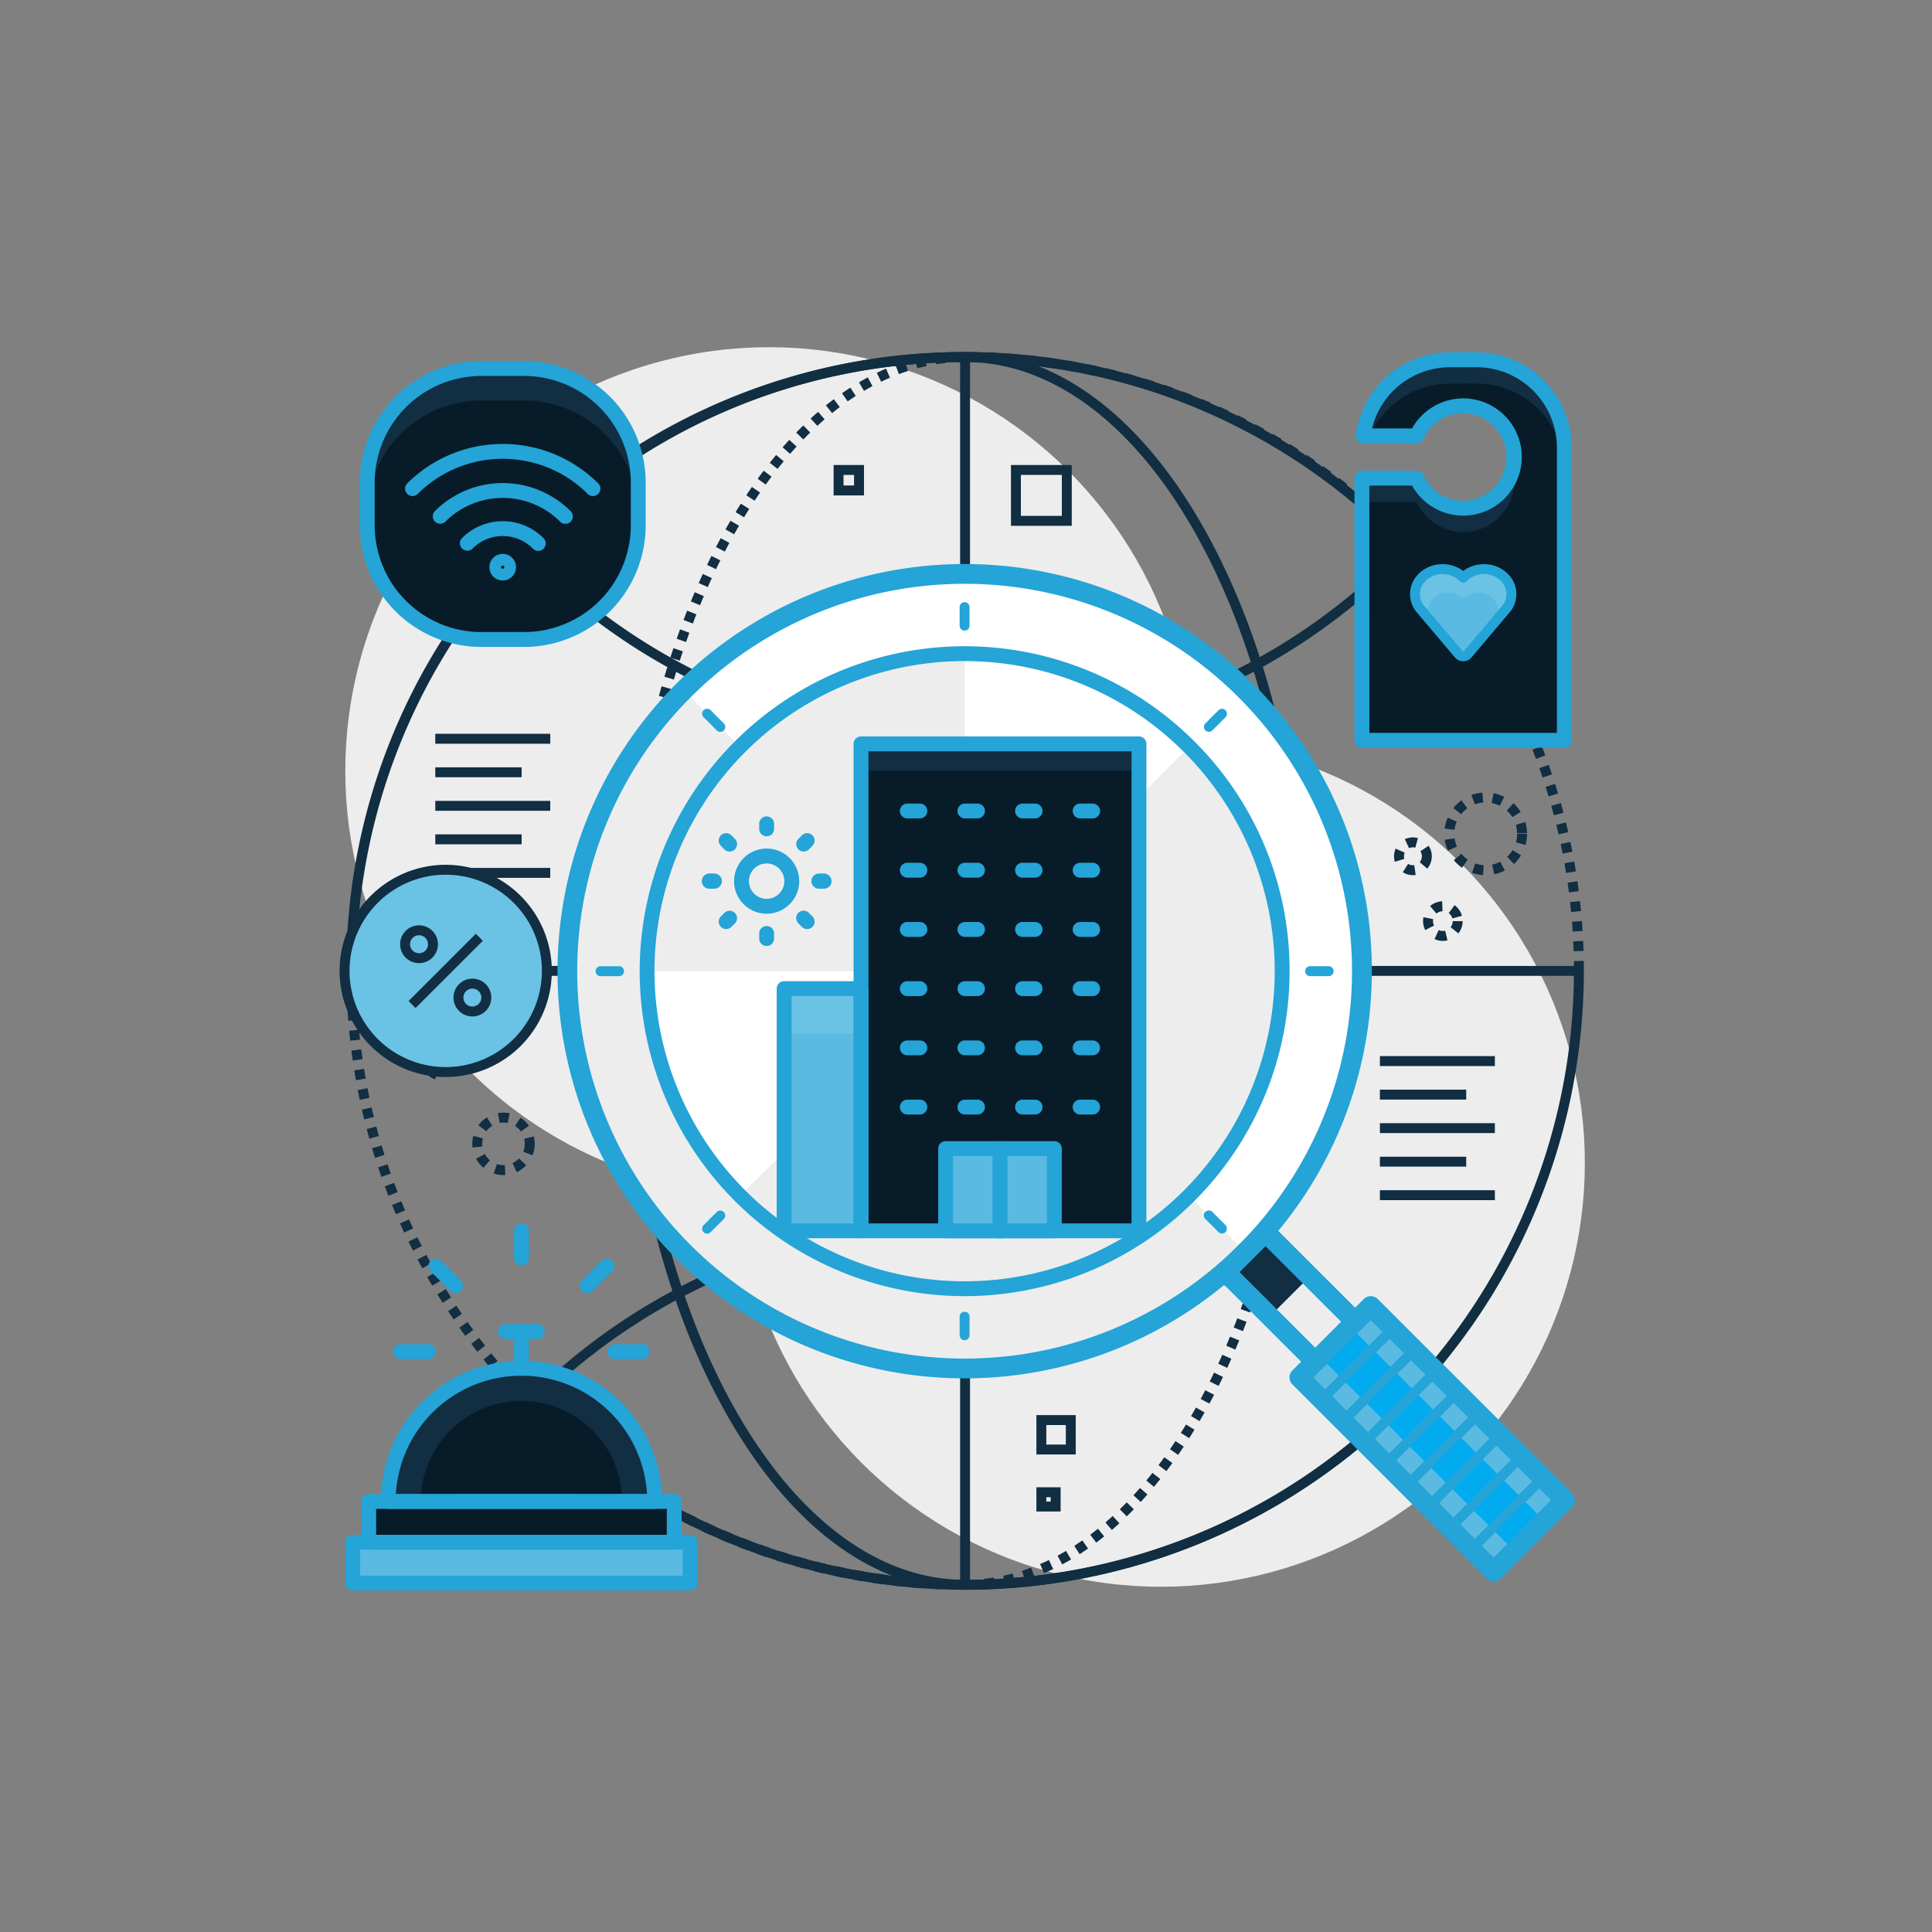 <svg xmlns="http://www.w3.org/2000/svg" viewBox="0 0 512 512" id="HotelSearch"><rect x="0" y="0" width="512" height="512" fill="#808080" stroke="none"/><circle cx="203.822" cy="204.327" r="112.312" fill="#ededed" transform="rotate(-45 203.822 204.327)" class="colore9f6ff svgShape"></circle><circle cx="307.688" cy="308.193" r="112.312" fill="#ededed" transform="rotate(-16.845 307.688 308.193)" class="colore9f6ff svgShape"></circle><path fill="#081b29" d="m391.294 95.346-7.105.006a23.188 23.188 0 0 0-22.956 20.163l14.171-.002a13.573 13.573 0 1 1 .003 11.2l-14.484-.001.007 69.473h53.636v-77.567a23.272 23.272 0 0 0-23.272-23.272Z" class="colorafd8f9 svgShape"></path><path fill="#112e42" d="M417.108 257.297a161.375 161.375 0 0 1-161.354 161.369v2.628a164.003 164.003 0 0 0 163.982-163.997zm-277.32-115.956a162.942 162.942 0 0 0-48.014 115.956h2.628A161.347 161.347 0 0 1 255.754 95.93v-2.628a162.894 162.894 0 0 0-115.966 48.04zm-33.444 177.004-2.431.995q.504 1.23 1.025 2.45l2.416-1.033q-.514-1.2-1.01-2.412zm2.058 4.807-2.4 1.072q.543 1.213 1.104 2.417l2.382-1.113q-.553-1.183-1.086-2.376zm9.747 18.465-2.239 1.375q.695 1.13 1.405 2.25l2.22-1.41q-.702-1.102-1.386-2.215zm-5.171-9.072-2.324 1.227q.62 1.175 1.259 2.338l2.303-1.266q-.63-1.143-1.238-2.299zm-2.365-4.66-2.362 1.152q.582 1.194 1.183 2.378l2.342-1.19q-.59-1.164-1.163-2.34zm4.878 9.238-2.283 1.303q.658 1.152 1.333 2.294l2.262-1.339q-.665-1.123-1.312-2.258zm14.696 21.53-2.045 1.651q.833 1.03 1.682 2.048l2.017-1.683q-.835-1.002-1.654-2.016zm-9.234-12.632-2.195 1.447q.73 1.107 1.478 2.202l2.171-1.482q-.735-1.077-1.454-2.167zm12.575 16.635-1.99 1.716q.867 1.003 1.747 1.993l1.962-1.75q-.868-.972-1.719-1.96zm-6.554-8.113-2.097 1.585q.8 1.057 1.616 2.102l2.07-1.619q-.802-1.027-1.59-2.068zm10.023 12.006-1.934 1.78q.897.974 1.81 1.934l1.904-1.81q-.898-.946-1.78-1.904zm-13.102-16.218-2.147 1.517q.765 1.082 1.547 2.152l2.122-1.55q-.769-1.053-1.522-2.119zm-28.748-77.419-2.616.252q.127 1.32.275 2.634l2.611-.293q-.146-1.293-.27-2.593zm.582 5.18-2.606.335q.168 1.316.358 2.625l2.601-.378q-.187-1.287-.353-2.581zm-.996-10.376-2.623.167q.085 1.324.19 2.641l2.62-.208q-.104-1.297-.187-2.6zm-.25-5.206-2.626.083q.041 1.325.105 2.646l2.625-.125q-.062-1.3-.103-2.604zm1.994 20.74-2.595.42q.212 1.31.444 2.611l2.587-.46q-.228-1.282-.436-2.57zm-2.075-25.953h-2.628q0 1.326.02 2.648l2.628-.04q-.02-1.302-.02-2.608zm4.07 36.184-2.56.587q.295 1.292.611 2.576l2.552-.626q-.31-1.265-.602-2.537zm-1.08-5.099-2.579.504q.254 1.301.529 2.595l2.57-.545q-.27-1.273-.52-2.554zm3.736 15.178-2.517.752q.379 1.271.779 2.532l2.505-.793q-.393-1.241-.767-2.49zm1.577 4.98-2.492.833q.421 1.262.864 2.516l2.478-.876q-.435-1.232-.85-2.473zm1.74 4.933-2.464.915q.463 1.246.946 2.484l2.448-.955q-.475-1.217-.93-2.444zm-4.726-14.93-2.54.669q.335 1.282.695 2.556l2.53-.71q-.352-1.254-.685-2.516zm63.273 94.015q1.09.748 2.192 1.48l1.453-2.19q-1.085-.72-2.156-1.456zm47.625 22.447q1.272.363 2.553.707l.68-2.54q-1.26-.336-2.511-.694zm-71.905-42.837q.927.945 1.869 1.875l1.847-1.87q-.928-.916-1.84-1.846zm82.18 45.413q1.294.28 2.594.54l.514-2.577q-1.278-.256-2.552-.531zm-25.32-7.68q1.23.486 2.472.952l.924-2.46q-1.22-.458-2.432-.937zm4.959 1.864q1.246.445 2.5.871l.846-2.488q-1.236-.42-2.462-.858zm5.016 1.702q1.26.405 2.529.79l.763-2.515q-1.25-.379-2.488-.777zm20.54 5.15q1.302.238 2.61.456l.43-2.593q-1.287-.213-2.567-.447zm26.373.016-.053 2.627q1.32.027 2.648.033l.01-2.628q-1.304-.006-2.605-.032zm-21.147.852q1.308.195 2.624.37l.345-2.605q-1.293-.171-2.58-.364zm15.807 1.585q1.32.069 2.647.116l.093-2.626q-1.305-.047-2.604-.114zm-10.556-.887q1.314.154 2.634.286l.261-2.615q-1.299-.13-2.59-.28zm5.271.528q1.317.11 2.641.201l.178-2.622q-1.303-.088-2.6-.198zm-26.101-4.334q1.284.321 2.574.623l.598-2.558q-1.27-.298-2.533-.614zm-61.262-30.088q1.04.818 2.091 1.619l1.593-2.091q-1.036-.79-2.06-1.593zm-4.107-3.337q1.012.851 2.04 1.686l1.657-2.04q-1.011-.822-2.007-1.658zm-7.884-7.064q.957.914 1.93 1.814l1.784-1.93q-.957-.884-1.898-1.784zm16.201 13.605q1.064.783 2.142 1.55l1.524-2.142q-1.06-.754-2.11-1.526zm-12.316-10.01q.986.884 1.986 1.751l1.722-1.985q-.984-.854-1.953-1.722zm34.772 23.894q1.175.6 2.36 1.184l1.16-2.359q-1.167-.574-2.323-1.165zm-13.74-7.895q1.112.713 2.236 1.408l1.382-2.235q-1.106-.685-2.202-1.386zm18.478 10.224q1.193.562 2.396 1.106l1.083-2.394q-1.184-.535-2.358-1.09zm4.81 2.174q1.21.524 2.43 1.028l1.004-2.428q-1.201-.496-2.391-1.012zm-14.211-6.986q1.155.64 2.322 1.26l1.235-2.32q-1.149-.61-2.284-1.24zm-4.582-2.633q1.135.676 2.28 1.336l1.31-2.28q-1.128-.648-2.244-1.313zM331.455 114.76q1.148.611 2.285 1.24l1.273-2.3q-1.156-.639-2.323-1.26zm4.55 2.517q1.127.648 2.243 1.313l1.346-2.257q-1.134-.676-2.28-1.335zm-18.639-9.163q1.201.497 2.392 1.012l1.043-2.411q-1.21-.524-2.43-1.029zm4.765 2.062q1.185.536 2.36 1.09l1.12-2.377q-1.193-.563-2.397-1.107zm4.7 2.217q1.166.573 2.321 1.165l1.198-2.34q-1.175-.601-2.36-1.184zm18.02 10.353q1.084.72 2.156 1.457l1.489-2.167q-1.09-.748-2.191-1.48zm-4.38-2.806q1.106.685 2.201 1.386l1.417-2.213q-1.112-.713-2.236-1.408zm20.944 15.405q.984.854 1.954 1.722l1.753-1.957q-.986-.883-1.986-1.75zm-12.276-9.652q1.06.755 2.11 1.526l1.556-2.117q-1.065-.783-2.141-1.55zm16.155 13.127q.957.886 1.9 1.786l1.814-1.9q-.957-.915-1.929-1.814zm-11.962-10.042q1.036.788 2.06 1.593l1.624-2.066q-1.04-.817-2.092-1.618zm4.094 3.219q1.01.82 2.007 1.657l1.69-2.012q-1.012-.85-2.04-1.685zm-59.79-30.577q1.26.338 2.512.696l.722-2.527q-1.272-.364-2.554-.707zm-25.61-4.68q1.3.13 2.592.282l.304-2.611q-1.314-.153-2.634-.285zm10.333 1.374q1.288.213 2.568.447l.472-2.585q-1.302-.238-2.61-.455zm-5.155-.77q1.294.171 2.58.364l.388-2.6q-1.307-.195-2.623-.37zM256.42 95.93q1.305.006 2.606.031l.053-2.627q-1.322-.026-2.647-.032zm5.205.103q1.305.048 2.605.114l.136-2.624q-1.32-.068-2.646-.116zm41.023 6.818q1.248.38 2.488.777l.803-2.502q-1.26-.405-2.528-.79zm9.87 3.35q1.22.458 2.432.936l.965-2.444q-1.232-.486-2.473-.953zm-25.032-7.152q1.28.255 2.552.53l.556-2.567q-1.294-.28-2.593-.54zm20.124 5.396q1.235.42 2.462.858l.884-2.475q-1.246-.445-2.5-.871zm-15.03-4.293q1.27.297 2.534.613l.639-2.549q-1.284-.321-2.574-.623zm78.329 40.397-1.847 1.87q.928.916 1.84 1.846l1.876-1.841q-.928-.945-1.87-1.875zM266.832 96.305q1.303.088 2.6.197l.218-2.62q-1.317-.11-2.64-.2zM414.984 217.95l-2.552.628q.312 1.264.603 2.535l2.561-.586q-.295-1.292-.612-2.577zm1.183 5.163-2.57.547q.27 1.273.52 2.553l2.579-.504q-.254-1.302-.53-2.596zm-2.533-10.286-2.531.711q.352 1.254.686 2.515l2.54-.67q-.337-1.282-.695-2.556zm3.548 15.486-2.587.462q.229 1.28.437 2.569l2.594-.42q-.212-1.309-.444-2.611zm-6.758-25.616-2.477.876q.434 1.232.85 2.473l2.492-.834q-.421-1.262-.865-2.515zm1.688 5.043-2.505.794q.395 1.246.77 2.501l2.518-.752q-.38-1.276-.783-2.543zm7.604 46.91-2.628.04q.02 1.301.02 2.607h2.628q0-1.326-.02-2.648zm-.168-5.295-2.625.125q.063 1.3.103 2.605l2.627-.083q-.041-1.326-.105-2.647zm-10.974-51.64-2.448.953q.474 1.218.93 2.444l2.464-.914q-.463-1.247-.946-2.484zm10.637 46.355-2.62.208q.104 1.297.186 2.6l2.623-.167q-.085-1.323-.19-2.641zm-1.183-10.528-2.6.378q.187 1.287.353 2.582l2.606-.335q-.168-1.316-.359-2.625zm.676 5.254-2.611.294q.145 1.293.27 2.592l2.616-.251q-.127-1.32-.275-2.635zm-40.499-90.569-1.962 1.75q.869.972 1.719 1.959l1.99-1.716q-.866-1.004-1.747-1.993zm9.992 12.363-2.122 1.55q.77 1.054 1.524 2.12l2.145-1.518q-.765-1.082-1.547-2.152zM385 156.361l-2.07 1.62q.803 1.026 1.59 2.067l2.096-1.585q-.8-1.058-1.616-2.102zm-3.332-4.122-2.017 1.685q.835 1 1.656 2.015l2.044-1.652q-.834-1.031-1.683-2.048zm9.59 12.682-2.17 1.481q.735 1.077 1.455 2.167l2.194-1.447q-.73-1.107-1.478-2.201zm-16.64-20.591-1.905 1.81q.898.945 1.781 1.904l1.934-1.78q-.898-.974-1.81-1.934zm29.774 43.618-2.382 1.11q.553 1.184 1.088 2.378l2.398-1.074q-.543-1.212-1.104-2.414zm-2.327-4.775-2.343 1.189q.59 1.165 1.163 2.34l2.362-1.152q-.581-1.194-1.182-2.377zm4.497 9.622-2.415 1.035q.513 1.201 1.01 2.412l2.431-.996q-.503-1.23-1.026-2.45zm-9.607-18.926-2.26 1.34q.664 1.122 1.311 2.256l2.283-1.302q-.658-1.153-1.334-2.294zm2.63 4.609-2.304 1.267q.63 1.143 1.239 2.298l2.324-1.227q-.62-1.175-1.26-2.338zm-5.404-9.13-2.22 1.41q.701 1.101 1.385 2.214l2.24-1.375q-.694-1.13-1.405-2.249z" class="colorc8dff5 svgShape"></path><path fill="#112e42" d="M319.971 141.639c-17.094-31.17-39.905-48.337-64.231-48.337v2.628c48.468 0 87.9 72.389 87.9 161.367h2.629c0-43.662-9.34-84.737-26.298-115.658zM167.863 257.297h-2.628c0 43.666 9.335 84.742 26.285 115.66 17.087 31.17 39.895 48.337 64.22 48.337v-2.628c-48.455 0-87.877-72.39-87.877-161.369zM174.617 184.417l2.536.693q.344-1.264.703-2.516l-2.526-.723q-.363 1.267-.713 2.546Zm-1.338 5.114 2.55.636q.317-1.271.648-2.531l-2.542-.666q-.334 1.274-.656 2.56Zm-2.346 10.301 2.574.532q.265-1.285.541-2.56l-2.569-.556q-.278 1.287-.546 2.584Zm-1.014 5.186 2.585.478q.239-1.29.488-2.57l-2.579-.503q-.252 1.293-.494 2.595Zm6.15-25.683 2.52.75q.373-1.257.76-2.5l-2.51-.78q-.39 1.258-.77 2.53Zm5.075-15.029 2.458.933q.464-1.226.942-2.435l-2.444-.965q-.484 1.226-.956 2.467Zm-1.815 4.97 2.48.87q.435-1.238.88-2.46l-2.469-.9q-.451 1.237-.89 2.49Zm-10.32 40.945 2.594.428q.214-1.295.437-2.58l-2.589-.451q-.226 1.296-.441 2.603Zm8.63-35.936 2.5.81q.405-1.247.82-2.48l-2.49-.84q-.42 1.247-.83 2.51Zm-10.752 51.635 2.612.278q.14-1.304.29-2.6l-2.61-.303q-.153 1.309-.292 2.625Zm-1.476 21.064 2.627.088q.044-1.309.1-2.613l-2.625-.114q-.056 1.317-.102 2.639Zm2.791-31.544 2.601.378q.188-1.298.387-2.587l-2.597-.402q-.2 1.301-.39 2.61Zm-2.967 41.857h2.628q0-1.192.01-2.38l-2.628-.022q-.01 1.2-.01 2.402Zm.403-15.588 2.624.135q.067-1.308.147-2.611l-2.622-.16q-.082 1.315-.149 2.636Zm-.361 10.552 2.628.043q.021-1.31.054-2.615l-2.626-.068q-.035 1.318-.056 2.64Zm2.218-31.586 2.607.326q.163-1.3.338-2.594l-2.604-.35q-.177 1.305-.34 2.618Zm-1.537 15.763 2.622.184q.092-1.308.194-2.61l-2.62-.206q-.103 1.313-.196 2.632Zm17.129-77.053 2.431.998q.498-1.212 1.008-2.407l-2.417-1.032q-.517 1.211-1.022 2.44Zm-16.712 71.79 2.618.231q.115-1.306.24-2.605l-2.614-.254q-.129 1.31-.244 2.629Zm5.677-36.505 2.563.583q.29-1.279.593-2.546l-2.556-.61q-.306 1.28-.6 2.573Zm13.114-40.153 2.402 1.065q.531-1.198 1.076-2.377l-2.387-1.1q-.552 1.196-1.091 2.412Zm42.475-53.192 1.333 2.264c.746-.439 1.5-.862 2.242-1.26l-1.24-2.316c-.773.413-1.559.854-2.335 1.312Zm-8.774 6.105 1.65 2.046q1.012-.816 2.036-1.588l-1.58-2.1a79.983 79.983 0 0 0-2.106 1.642Zm-4.044 3.485 1.778 1.935q.958-.88 1.931-1.718l-1.715-1.991q-1.004.865-1.994 1.774Zm17.545-12.118 1.138 2.37c.775-.374 1.562-.73 2.338-1.062l-1.032-2.417c-.812.347-1.634.72-2.444 1.11Zm15.321-4.858.414 2.595a49.466 49.466 0 0 1 2.527-.334l-.277-2.614c-.888.094-1.784.213-2.664.353Zm-10.384 2.752.919 2.462c.8-.299 1.614-.581 2.421-.839l-.8-2.503c-.847.27-1.701.566-2.54.88Zm15.734-3.318.138 2.625a48.87 48.87 0 0 1 2.563-.068v-2.628c-.895 0-1.803.024-2.701.071Zm-10.613 1.682.675 2.54c.823-.218 1.66-.419 2.488-.594l-.547-2.571c-.87.185-1.751.395-2.616.625Zm-19.288 9.164 1.502 2.156a71.47 71.47 0 0 1 2.142-1.435l-1.422-2.21c-.732.47-1.48.971-2.222 1.489Zm-33.393 40.75 2.333 1.208q.604-1.164 1.218-2.304l-2.312-1.248q-.626 1.16-1.239 2.343Zm2.516-4.665 2.293 1.284q.64-1.141 1.293-2.26l-2.269-1.325q-.665 1.138-1.317 2.301Zm2.675-4.58 2.244 1.367q.68-1.118 1.374-2.212l-2.22-1.407q-.705 1.114-1.398 2.253Zm-7.555 13.985 2.37 1.136q.567-1.182 1.146-2.343l-2.352-1.173q-.588 1.18-1.164 2.38Zm20.018-31.16 1.98 1.729q.859-.984 1.73-1.932l-1.933-1.779q-.895.973-1.777 1.982Zm-3.399 4.09 2.06 1.631q.812-1.024 1.636-2.016l-2.021-1.68q-.844 1.015-1.675 2.065Zm7.004-8.008 1.885 1.831q.91-.936 1.83-1.833l-1.833-1.883q-.947.923-1.882 1.885Zm-13.227 16.614 2.192 1.45q.723-1.092 1.457-2.156l-2.162-1.492q-.75 1.085-1.487 2.198Zm3.018-4.368 2.13 1.54q.766-1.061 1.545-2.092l-2.096-1.584q-.797 1.053-1.58 2.136Z" class="colorc8dff5 svgShape"></path><path fill="#112e42" d="M374.134 144.283a164.602 164.602 0 0 0-52.872-37.209 161.286 161.286 0 0 0-65.508-13.772c-44.936 0-86.998 18.105-118.437 50.98l-.867.907.866.908c31.4 32.92 73.462 51.05 118.438 51.05a161.173 161.173 0 0 0 65.508-13.776 164.279 164.279 0 0 0 52.873-37.275l.863-.907zM320.2 180.967a158.563 158.563 0 0 1-64.447 13.552c-43.835 0-84.86-17.508-115.664-49.328 30.842-31.776 71.868-49.261 115.664-49.261a158.674 158.674 0 0 1 64.447 13.549 161.886 161.886 0 0 1 51.16 35.712 161.569 161.569 0 0 1-51.16 35.776zm51.822 190.082a163.748 163.748 0 0 0-232.567 0l-.917.926.918.925a163.901 163.901 0 0 0 232.566 0l.919-.925zm-116.269 47.617a160.117 160.117 0 0 1-113.506-46.693 161.121 161.121 0 0 1 226.983 0 160.167 160.167 0 0 1-113.477 46.693zM93.088 255.983h325.334v2.628H93.088z" class="colorc8dff5 svgShape"></path><path fill="#112e42" d="M254.44 94.616h2.628V419.98h-2.628z" class="colorc8dff5 svgShape"></path><path fill="#112e42" d="m303.788 392.347 2.021 1.68q.844-1.015 1.675-2.064l-2.06-1.632q-.811 1.024-1.636 2.016Zm3.226-4.071 2.096 1.585q.796-1.053 1.579-2.137l-2.13-1.539q-.767 1.06-1.545 2.09Zm15.833-26.876 2.386 1.1q.552-1.196 1.092-2.411l-2.402-1.067q-.533 1.199-1.076 2.378Zm-12.788 22.661 2.162 1.495q.75-1.085 1.487-2.2l-2.191-1.45q-.723 1.092-1.458 2.155Zm-13.297 15.91 1.834 1.882q.947-.922 1.882-1.884l-1.886-1.831q-.908.935-1.83 1.832Zm16.17-20.248 2.219 1.408q.707-1.113 1.4-2.253l-2.245-1.366q-.68 1.118-1.373 2.211Zm7.66-13.62 2.352 1.172q.587-1.179 1.163-2.379l-2.369-1.137q-.567 1.182-1.146 2.344Zm-2.4 4.628 2.312 1.248q.626-1.16 1.239-2.343l-2.333-1.21q-.603 1.164-1.219 2.305Zm-2.551 4.544 2.268 1.326q.665-1.139 1.318-2.301l-2.292-1.285q-.64 1.142-1.294 2.26Zm-15.267 20.979 1.933 1.78q.895-.973 1.776-1.981l-1.977-1.73q-.86.982-1.732 1.931Zm-39.525 22.142.277 2.613a51.75 51.75 0 0 0 2.665-.352l-.414-2.595c-.835.132-1.685.245-2.528.334Zm5.04-.801.547 2.57c.87-.184 1.751-.395 2.617-.625l-.675-2.54c-.823.22-1.66.42-2.488.595Zm4.946-1.313.8 2.503a56.1 56.1 0 0 0 2.54-.88l-.92-2.461c-.801.299-1.615.58-2.42.838Zm-15.095 2.384v2.628c.899 0 1.808-.024 2.7-.071l-.138-2.624c-.847.044-1.709.067-2.562.067Zm24.524-6.398 1.239 2.316a67 67 0 0 0 2.336-1.311l-1.332-2.266c-.75.44-1.504.865-2.243 1.26Zm-4.627 2.223 1.031 2.417c.81-.345 1.632-.718 2.445-1.109l-1.138-2.369c-.778.374-1.565.731-2.338 1.061Zm13.29-7.782 1.58 2.1a79.626 79.626 0 0 0 2.107-1.641l-1.65-2.045a76.412 76.412 0 0 1-2.036 1.586Zm-4.23 2.949 1.422 2.21c.745-.479 1.493-.98 2.223-1.49l-1.503-2.155c-.704.49-1.424.973-2.141 1.435Zm8.251-6.19 1.716 1.99q1.003-.865 1.993-1.773l-1.777-1.936q-.958.88-1.932 1.718Zm35.855-56.549 2.469.902q.453-1.237.892-2.49l-2.48-.87q-.433 1.237-.88 2.458Zm13.924-66.323 2.62.206q.103-1.312.196-2.632l-2.622-.184q-.092 1.308-.194 2.61Zm-.459 5.212 2.615.254q.128-1.311.244-2.629l-2.618-.23q-.115 1.306-.24 2.605Zm-.555 5.202 2.61.303q.153-1.308.293-2.624l-2.613-.28q-.14 1.304-.29 2.6Zm-.652 5.19 2.603.353q.177-1.305.342-2.62l-2.607-.326q-.163 1.3-.338 2.593Zm2.483-31.28 2.627.067q.034-1.317.056-2.64l-2.628-.042q-.02 1.31-.055 2.615Zm-18.58 91.71 2.417 1.032q.518-1.212 1.023-2.442l-2.432-.997q-.496 1.212-1.007 2.406Zm18.677-99.333q0 1.2-.01 2.395l2.628.021q.01-1.205.01-2.416Zm-.548 18.078 2.623.16q.08-1.314.149-2.635l-2.624-.136q-.068 1.308-.148 2.611Zm.272-5.225 2.625.113q.057-1.316.102-2.638l-2.627-.089q-.044 1.31-.1 2.614Zm-3.055 31.228 2.597.401q.2-1.301.39-2.61l-2.6-.379q-.189 1.298-.387 2.588Zm-9.775 40.613 2.49.84q.42-1.248.83-2.51l-2.5-.81q-.405 1.247-.82 2.48Zm1.61-4.97 2.51.78q.39-1.257.77-2.529l-2.518-.75q-.375 1.256-.761 2.5Zm-5.196 14.78 2.444.966q.484-1.225.956-2.467l-2.457-.934q-.465 1.226-.943 2.435Zm12.51-45.263 2.588.453q.229-1.297.443-2.604l-2.593-.426q-.213 1.293-.438 2.577Zm-5.82 25.475 2.527.722q.361-1.266.712-2.545l-2.535-.694q-.346 1.264-.704 2.517Zm4.868-20.332 2.58.504q.251-1.292.494-2.594l-2.585-.48q-.239 1.29-.489 2.57Zm-1.056 5.121 2.567.558q.28-1.287.547-2.586l-2.573-.53q-.265 1.285-.541 2.558Zm-2.43 10.17 2.541.666q.334-1.275.656-2.561l-2.55-.637q-.317 1.272-.647 2.532Zm1.268-5.071 2.557.61q.305-1.28.6-2.572l-2.563-.585q-.291 1.279-.594 2.547Z" class="colorc8dff5 svgShape"></path><path fill="#ffffff" d="M330.075 182.92a105.289 105.289 0 1 0 0 148.91 105.285 105.285 0 0 0 0-148.91Z" class="colorffffff svgShape"></path><path fill="#ededed" d="M181.183 182.92a105.289 105.289 0 0 0 148.892 148.91Z" class="colore9f6ff svgShape"></path><path fill="#ededed" d="M255.631 173.226a84.15 84.15 0 1 0 84.147 84.148 84.123 84.123 0 0 0-84.147-84.148Z" class="colore9f6ff svgShape"></path><path fill="#ededed" d="m255.625 257.373-.004 84.152h.001a84.123 84.123 0 0 0 84.155-84.154Z" class="colordef4fc svgShape"></path><path fill="#ffffff" d="M196.128 197.868a84.122 84.122 0 0 0 0 119.014L315.13 197.868a84.15 84.15 0 0 0-119.002 0Z" class="colorffffff svgShape"></path><path fill="#ededed" d="M255.631 173.226a84.123 84.123 0 0 0-84.154 84.155l84.15-.004.005-84.151Z" class="colordef4fc svgShape"></path><path fill="#24a4d7" d="M331.933 181.063a107.903 107.903 0 1 0 31.618 76.313 107.2 107.2 0 0 0-31.618-76.313Zm-3.716 148.908a102.662 102.662 0 1 1 0-145.192 102.647 102.647 0 0 1 0 145.192Z" class="color2481d7 svgShape"></path><path fill="#24a4d7" d="M316.523 196.474a86.115 86.115 0 1 0 25.23 60.901 85.549 85.549 0 0 0-25.23-60.9Zm-2.787 119.014a82.181 82.181 0 1 1 0-116.227 82.174 82.174 0 0 1 0 116.227Z" class="color2481d7 svgShape"></path><path fill="#ededed" d="m324.795 337.11 10.599-10.58 23.976 24.018-10.599 10.58z" class="colordef4fc svgShape"></path><path fill="#112e42" d="m324.793 337.113 10.593-10.573 11.714 11.735-10.592 10.574z" class="colorc8dff5 svgShape"></path><path fill="#24a4d7" d="m361.241 348.671-24.006-23.983a2.628 2.628 0 0 0-3.714-.001l-10.6 10.58a2.629 2.629 0 0 0 0 3.72l24.012 23.987a2.628 2.628 0 0 0 3.714 0l10.594-10.585a2.628 2.628 0 0 0 0-3.718ZM348.79 357.4l-20.293-20.272 6.88-6.868 20.289 20.27Z" class="color2481d7 svgShape"></path><path fill="#5bbae1" d="m363.271 346.125-18.91 18.909 51.456 51.442 18.925-18.904-51.471-51.447z" class="color5ba1e1 svgShape"></path><path fill="#00abf0" d="m357.804 351.593-7.97 7.971 51.452 51.446 7.984-7.965-51.466-51.452z" class="color288de8 svgShape"></path><path fill="#24a4d7" d="m416.6 395.713-51.472-51.447a2.628 2.628 0 0 0-3.715 0l-18.91 18.91a2.629 2.629 0 0 0 0 3.717l51.456 51.441a2.628 2.628 0 0 0 3.715.001l18.926-18.904a2.628 2.628 0 0 0 0-3.718Zm-20.783 17.048-47.74-47.727 15.194-15.193 47.753 47.73Z" class="color2481d7 svgShape"></path><path fill="#24a4d7" d="M370.112 351.095a1.313 1.313 0 0 0-1.858 0l-18.91 18.909a1.314 1.314 0 1 0 1.858 1.858l18.91-18.91a1.314 1.314 0 0 0 0-1.857zm5.664 5.663a1.314 1.314 0 0 0-1.858 0l-18.91 18.91a1.314 1.314 0 1 0 1.858 1.859l18.91-18.911a1.314 1.314 0 0 0 0-1.858zm5.663 5.664a1.313 1.313 0 0 0-1.857 0l-18.91 18.91a1.314 1.314 0 1 0 1.857 1.858l18.91-18.91a1.314 1.314 0 0 0 0-1.858zm5.666 5.663a1.313 1.313 0 0 0-1.857 0l-18.913 18.911a1.314 1.314 0 1 0 1.858 1.858l18.912-18.91a1.314 1.314 0 0 0 0-1.859zm5.663 5.665a1.313 1.313 0 0 0-1.858 0L372 392.66a1.314 1.314 0 1 0 1.857 1.858l18.912-18.91a1.314 1.314 0 0 0 0-1.858zm5.665 5.663a1.313 1.313 0 0 0-1.858 0l-18.912 18.91a1.314 1.314 0 1 0 1.858 1.859l18.912-18.91a1.314 1.314 0 0 0 0-1.859zm5.664 5.664a1.313 1.313 0 0 0-1.858 0l-18.91 18.91a1.314 1.314 0 1 0 1.858 1.858l18.91-18.91a1.314 1.314 0 0 0 0-1.858zm5.662 5.665a1.313 1.313 0 0 0-1.858 0l-18.91 18.91a1.314 1.314 0 1 0 1.859 1.858l18.909-18.91a1.313 1.313 0 0 0 0-1.858zm-245.7-134.681h-4.91a1.314 1.314 0 0 0 0 2.628h4.91a1.314 1.314 0 0 0 0-2.628zm188.043-.001h-4.91a1.314 1.314 0 0 0 0 2.628h4.91a1.314 1.314 0 1 0 0-2.628zm-160.296-64.363-3.472-3.473a1.314 1.314 0 1 0-1.858 1.858l3.472 3.473a1.314 1.314 0 1 0 1.858-1.858zm132.967 132.967-3.471-3.47a1.314 1.314 0 1 0-1.858 1.857l3.471 3.471a1.314 1.314 0 0 0 1.858-1.858zm-69.148-165.08a1.314 1.314 0 0 0-1.314 1.313v4.909a1.314 1.314 0 1 0 2.628 0v-4.909a1.314 1.314 0 0 0-1.314-1.314zm0 188.042a1.314 1.314 0 0 0-1.314 1.314v4.911a1.314 1.314 0 1 0 2.628 0v-4.91a1.314 1.314 0 0 0-1.314-1.315zm69.148-159.401a1.314 1.314 0 0 0-1.858 0l-3.471 3.471a1.314 1.314 0 1 0 1.858 1.859l3.471-3.472a1.314 1.314 0 0 0 0-1.858zM191.806 321.193a1.313 1.313 0 0 0-1.858 0l-3.471 3.471a1.314 1.314 0 1 0 1.858 1.858l3.47-3.47a1.313 1.313 0 0 0 0-1.859z" class="color2481d7 svgShape"></path><path fill="#112e42" d="M115.357 194.467h30.467v2.628h-30.467zM115.357 203.352h22.876v2.628h-22.876zM115.357 212.236h30.467v2.628h-30.467zM115.357 221.121h22.876v2.628h-22.876zM115.357 230.005h30.467v2.628h-30.467zM365.686 279.886h30.467v2.628h-30.467zM365.686 288.771h22.876v2.628h-22.876zM365.686 297.655h30.467v2.628h-30.467zM365.686 306.54h22.876v2.628h-22.876zM365.686 315.425h30.467v2.628h-30.467zM138.193 362.592a35.31 35.31 0 0 0-35.31 35.305H173.5a35.31 35.31 0 0 0-35.306-35.305Z" class="colorc8dff5 svgShape"></path><path fill="#081b29" d="M138.192 371.25a26.65 26.65 0 0 0-26.65 26.647h53.298a26.65 26.65 0 0 0-26.648-26.647ZM97.706 397.897h80.972v10.812H97.706z" class="colorafd8f9 svgShape"></path><path fill="#5bbae1" d="M93.472 408.709h89.438v10.82H93.472z" class="color5ba1e1 svgShape"></path><path fill="#081b29" d="m114.767 387.094 23.426-15.02a25.813 25.813 0 0 0-23.426 15.02Z" class="colorafd8f9 svgShape"></path><path fill="#24a4d7" d="M138.193 360.621a37.32 37.32 0 0 0-37.28 37.276 1.971 1.971 0 0 0 1.97 1.971H173.5a1.97 1.97 0 0 0 1.97-1.97 37.318 37.318 0 0 0-37.276-37.277Zm-33.28 35.305a33.338 33.338 0 0 1 66.557 0Z" class="color2481d7 svgShape"></path><path fill="#24a4d7" d="M138.193 352.26a1.971 1.971 0 0 0-1.97 1.972v8.36a1.971 1.971 0 1 0 3.941 0v-8.36a1.97 1.97 0 0 0-1.97-1.971Z" class="color2481d7 svgShape"></path><path fill="#24a4d7" d="M142.37 350.909h-8.352a1.971 1.971 0 0 0 0 3.942h8.353a1.971 1.971 0 1 0 0-3.942zm36.308 45.017H97.706a1.97 1.97 0 0 0-1.97 1.971v10.812a1.97 1.97 0 0 0 1.97 1.971h80.972a1.971 1.971 0 0 0 1.97-1.97v-10.813a1.971 1.971 0 0 0-1.97-1.97zm-1.971 10.812h-77.03v-6.87h77.03z" class="color2481d7 svgShape"></path><path fill="#24a4d7" d="M182.91 406.738H93.471a1.971 1.971 0 0 0-1.972 1.971v10.82a1.971 1.971 0 0 0 1.972 1.97h89.437a1.97 1.97 0 0 0 1.97-1.97v-10.82a1.97 1.97 0 0 0-1.97-1.97zm-1.972 10.82H95.442v-6.878h85.496zm-42.745-93.39a1.971 1.971 0 0 0-1.97 1.971v7.336a1.971 1.971 0 0 0 3.941 0v-7.336a1.97 1.97 0 0 0-1.97-1.97zm24.05 9.967a1.972 1.972 0 0 0-2.788.003l-5.174 5.186a1.971 1.971 0 0 0 2.79 2.785l5.175-5.186a1.971 1.971 0 0 0-.003-2.788zm7.995 22.089h-7.329a1.971 1.971 0 1 0 0 3.942h7.33a1.971 1.971 0 1 0 0-3.942zm-56.77 0h-7.33a1.971 1.971 0 0 0 0 3.942h7.33a1.971 1.971 0 0 0 0-3.942zm8.637-16.9-5.184-5.19a1.97 1.97 0 1 0-2.788 2.786l5.183 5.19a1.97 1.97 0 1 0 2.789-2.786z" class="color2481d7 svgShape"></path><path fill="#112e42" d="M228.18 197.132h73.657v129.045H228.18z" class="colorc8dff5 svgShape"></path><path fill="#081b29" d="M228.18 204.327h73.657v121.85H228.18z" class="colorafd8f9 svgShape"></path><path fill="#5bbae1" d="M250.603 304.391h28.805v21.786h-28.805z" class="color5ba1e1 svgShape"></path><path fill="#6ac2e5" d="M207.805 262.001h20.375v64.176h-20.375z" class="color6ab0e5 svgShape"></path><path fill="#5bbae1" d="M207.805 273.967h20.375v52.21h-20.375z" class="color5ba1e1 svgShape"></path><path fill="#24a4d7" d="M301.837 195.161H228.18a1.97 1.97 0 0 0-1.971 1.971v129.045a1.97 1.97 0 0 0 1.97 1.971h73.658a1.97 1.97 0 0 0 1.97-1.971V197.132a1.97 1.97 0 0 0-1.97-1.97Zm-1.97 129.045H230.15V199.103h69.715Z" class="color2481d7 svgShape"></path><path fill="#24a4d7" d="M279.408 302.42h-28.805a1.97 1.97 0 0 0-1.97 1.971v21.786a1.97 1.97 0 0 0 1.97 1.971h28.805a1.971 1.971 0 0 0 1.97-1.971v-21.786a1.971 1.971 0 0 0-1.97-1.97Zm-1.971 21.786h-24.863v-17.844h24.863Z" class="color2481d7 svgShape"></path><path fill="#24a4d7" d="M265.004 302.42a1.971 1.971 0 0 0-1.97 1.971v21.786a1.971 1.971 0 1 0 3.941 0v-21.786a1.97 1.97 0 0 0-1.97-1.97zm-21.23-11.005h-3.327a1.971 1.971 0 0 0 0 3.942h3.327a1.971 1.971 0 0 0 0-3.942zm15.27 0h-3.325a1.971 1.971 0 1 0 0 3.942h3.325a1.971 1.971 0 0 0 0-3.942zm15.26 0h-3.325a1.971 1.971 0 0 0 0 3.942h3.324a1.971 1.971 0 1 0 0-3.942zm15.258 0h-3.313a1.971 1.971 0 1 0 0 3.942h3.313a1.971 1.971 0 1 0 0-3.942zm-45.788-15.693h-3.327a1.971 1.971 0 0 0 0 3.942h3.327a1.971 1.971 0 0 0 0-3.942zm15.27 0h-3.325a1.971 1.971 0 1 0 0 3.942h3.325a1.971 1.971 0 0 0 0-3.942zm15.26 0h-3.325a1.971 1.971 0 0 0 0 3.942h3.324a1.971 1.971 0 1 0 0-3.942zm15.258 0h-3.313a1.971 1.971 0 1 0 0 3.942h3.313a1.971 1.971 0 1 0 0-3.942zm-45.788-15.692h-3.327a1.971 1.971 0 0 0 0 3.942h3.327a1.971 1.971 0 0 0 0-3.942zm15.27 0h-3.325a1.971 1.971 0 1 0 0 3.942h3.325a1.971 1.971 0 0 0 0-3.942zm15.26 0h-3.325a1.971 1.971 0 0 0 0 3.942h3.324a1.971 1.971 0 1 0 0-3.942zm15.258 0h-3.313a1.971 1.971 0 1 0 0 3.942h3.313a1.971 1.971 0 1 0 0-3.942zm-45.788-15.693h-3.327a1.971 1.971 0 0 0 0 3.942h3.327a1.971 1.971 0 0 0 0-3.942zm15.27 0h-3.325a1.971 1.971 0 1 0 0 3.942h3.325a1.971 1.971 0 0 0 0-3.942zm15.26 0h-3.325a1.971 1.971 0 0 0 0 3.942h3.324a1.971 1.971 0 1 0 0-3.942zm15.258 0h-3.313a1.971 1.971 0 1 0 0 3.942h3.313a1.971 1.971 0 1 0 0-3.942zm-45.788-15.693h-3.327a1.971 1.971 0 0 0 0 3.942h3.327a1.971 1.971 0 0 0 0-3.942zm15.27 0h-3.325a1.971 1.971 0 1 0 0 3.942h3.325a1.971 1.971 0 0 0 0-3.942zm15.26 0h-3.325a1.971 1.971 0 0 0 0 3.942h3.324a1.971 1.971 0 1 0 0-3.942zm15.258 0h-3.313a1.971 1.971 0 1 0 0 3.942h3.313a1.971 1.971 0 1 0 0-3.942zm-45.788-15.694h-3.327a1.971 1.971 0 0 0 0 3.942h3.327a1.971 1.971 0 0 0 0-3.942zm15.27 0h-3.325a1.971 1.971 0 1 0 0 3.942h3.325a1.971 1.971 0 0 0 0-3.942zm15.26 0h-3.325a1.971 1.971 0 0 0 0 3.942h3.324a1.971 1.971 0 1 0 0-3.942zm15.258 0h-3.313a1.971 1.971 0 1 0 0 3.942h3.313a1.971 1.971 0 1 0 0-3.942zm-61.382 47.08h-20.375a1.971 1.971 0 0 0-1.971 1.97v64.177a1.971 1.971 0 0 0 1.971 1.971h20.375a1.971 1.971 0 0 0 1.97-1.971v-64.176a1.971 1.971 0 0 0-1.97-1.971zm-1.971 64.176h-16.433v-60.234h16.433zM203.167 216.35a1.97 1.97 0 0 0-1.97 1.97v1.303a1.971 1.971 0 1 0 3.941 0v-1.302a1.971 1.971 0 0 0-1.971-1.971zm12.112 5.004a1.971 1.971 0 0 0-2.787.034l-.912.935a1.97 1.97 0 1 0 2.82 2.753l.912-.935a1.971 1.971 0 0 0-.033-2.787zm3.081 10.184h-1.322a1.971 1.971 0 0 0 0 3.942h1.322a1.971 1.971 0 1 0 0-3.942zm-29.062 0h-1.314a1.971 1.971 0 0 0 0 3.942h1.314a1.971 1.971 0 1 0 0-3.942zm5.461-9.22-.92-.935a1.97 1.97 0 1 0-2.81 2.764l.92.934a1.97 1.97 0 0 0 2.81-2.764zm8.408 23.087a1.97 1.97 0 0 0-1.97 1.97v1.319a1.971 1.971 0 1 0 3.941 0v-1.318a1.971 1.971 0 0 0-1.971-1.971zm-8.417-3.47a1.971 1.971 0 0 0-2.787-.004l-.92.916a1.97 1.97 0 1 0 2.783 2.792l.92-.916a1.97 1.97 0 0 0 .004-2.788z" class="color2481d7 svgShape"></path><path fill="#24a4d7" d="M189.298 231.538h-1.314a1.971 1.971 0 0 0 0 3.942h1.314a1.971 1.971 0 1 0 0-3.942zm29.062 0h-1.322a1.971 1.971 0 0 0 0 3.942h1.322a1.971 1.971 0 1 0 0-3.942zm-3.061 11.314-.913-.916a1.971 1.971 0 1 0-2.793 2.781l.912.917a1.971 1.971 0 1 0 2.794-2.782zm-12.14-17.97a8.63 8.63 0 1 0 8.641 8.627 8.635 8.635 0 0 0-8.64-8.628zm0 13.318a4.688 4.688 0 1 1 4.7-4.69 4.691 4.691 0 0 1-4.7 4.69z" class="color2481d7 svgShape"></path><path fill="#112e42" d="m138.9 97.664-11.34-.003a30.24 30.24 0 0 0-30.232 30.234v11.344a30.243 30.243 0 0 0 30.233 30.237l11.34-.003a30.236 30.236 0 0 0 30.24-30.238v-11.334a30.245 30.245 0 0 0-30.24-30.237Z" class="colorc8dff5 svgShape"></path><path fill="#081b29" d="m138.9 106.143-11.34-.004a30.24 30.24 0 0 0-30.232 30.234v2.866a30.243 30.243 0 0 0 30.233 30.237l11.34-.003a30.236 30.236 0 0 0 30.24-30.238v-2.855a30.245 30.245 0 0 0-30.24-30.237Z" class="colorafd8f9 svgShape"></path><path fill="#081b29" d="M123.823 144h18.803a13.27 13.27 0 0 0-18.803 0zm9.405 4.754a1.556 1.556 0 1 0 1.555 1.555 1.556 1.556 0 0 0-1.555-1.555zm-16.566-11.93 33.145.007a23.457 23.457 0 0 0-33.145-.007z" class="colorafd8f9 svgShape"></path><path fill="#081b29" d="m109.321 129.491 47.826.012a33.823 33.823 0 0 0-47.826-.012Z" class="colorafd8f9 svgShape"></path><path fill="#24a4d7" d="M138.907 95.693h-.006l-11.34-.003a32.241 32.241 0 0 0-32.205 32.205v11.345a32.253 32.253 0 0 0 32.205 32.207l11.34-.003a32.246 32.246 0 0 0 32.21-32.208V127.9a32.248 32.248 0 0 0-32.204-32.208Zm28.262 43.543a28.3 28.3 0 0 1-28.27 28.266l-11.338.003a28.307 28.307 0 0 1-28.263-28.266v-11.344a28.294 28.294 0 0 1 28.262-28.263l11.34.003h.006a28.303 28.303 0 0 1 28.263 28.266Z" class="color2481d7 svgShape"></path><path fill="#24a4d7" d="M144.023 142.609a15.13 15.13 0 0 0-10.784-4.485h-.01a15.163 15.163 0 0 0-10.8 4.483 1.971 1.971 0 0 0 2.789 2.785 11.246 11.246 0 0 1 8.011-3.327h.007a11.214 11.214 0 0 1 7.994 3.325 1.971 1.971 0 1 0 2.793-2.781zm-10.795 4.174a3.527 3.527 0 1 0 3.525 3.526 3.532 3.532 0 0 0-3.525-3.526zm0 3.942a.415.415 0 1 1 .41-.416.417.417 0 0 1-.41.416z" class="color2481d7 svgShape"></path><path fill="#24a4d7" d="M151.199 135.436a25.466 25.466 0 0 0-35.93-.006 1.971 1.971 0 0 0 2.786 2.789 21.517 21.517 0 0 1 30.36.007 1.971 1.971 0 1 0 2.784-2.79Z" class="color2481d7 svgShape"></path><path fill="#24a4d7" d="M158.54 128.11a35.852 35.852 0 0 0-50.612-.013 1.971 1.971 0 0 0 2.786 2.789 31.905 31.905 0 0 1 45.04.011 1.97 1.97 0 1 0 2.787-2.788Z" class="color2481d7 svgShape"></path><path fill="#112e42" d="m391.294 95.346-7.105.006a23.188 23.188 0 0 0-22.956 20.163l14.171-.002a13.573 13.573 0 1 1 .003 11.2l-14.484-.001.007 69.473h53.636v-77.567a23.272 23.272 0 0 0-23.272-23.272Z" class="colorc8dff5 svgShape"></path><path fill="#081b29" d="m391.294 101.666-7.105.006a23.116 23.116 0 0 0-21.172 13.843l12.387-.002a13.549 13.549 0 0 1 25.524 8.756 13.551 13.551 0 0 1-25.521 8.763h-14.483l.006 63.153h53.636v-71.247a23.272 23.272 0 0 0-23.272-23.272Z" class="colorafd8f9 svgShape"></path><path fill="#6ac2e5" d="M393.24 150.817a7.631 7.631 0 0 0-5.471 2.238 7.632 7.632 0 0 0-5.483-2.236c-4.022 0-7.296 2.965-7.296 6.62a6.115 6.115 0 0 0 1.28 3.755c.039.051.066.097.107.146a.341.341 0 0 1 .07.065l10.096 11.95a1.613 1.613 0 0 0 1.225.567 1.591 1.591 0 0 0 1.21-.568l10.093-11.938a.744.744 0 0 0 .076-.075 1.164 1.164 0 0 0 .12-.167 6.109 6.109 0 0 0 1.28-3.733c.006-3.658-3.284-6.626-7.307-6.624Z" class="color6ab0e5 svgShape"></path><path fill="#5bbae1" d="M391.762 157.059a5.568 5.568 0 0 0-3.993 1.633 5.573 5.573 0 0 0-4.002-1.632 5.101 5.101 0 0 0-5.326 4.831 4.46 4.46 0 0 0 .935 2.741c.028.038.048.07.078.107a.22.22 0 0 1 .05.048l7.37 8.72a1.177 1.177 0 0 0 .894.415 1.16 1.16 0 0 0 .883-.414l7.367-8.714a.612.612 0 0 0 .055-.055.817.817 0 0 0 .088-.121 4.46 4.46 0 0 0 .934-2.725 5.104 5.104 0 0 0-5.333-4.834Z" class="color5ba1e1 svgShape"></path><path fill="#24a4d7" d="M391.295 93.375h-.003l-7.103.006h-.007a25.252 25.252 0 0 0-24.902 21.872 1.971 1.971 0 0 0 1.954 2.233l14.17-.002a1.97 1.97 0 0 0 1.793-1.154 11.638 11.638 0 0 1 10.55-6.816h.003a11.6 11.6 0 0 1-.004 23.199h-.006a11.636 11.636 0 0 1-10.54-6.819 1.971 1.971 0 0 0-1.793-1.152l-14.484-.001a1.97 1.97 0 0 0-1.97 1.971l.006 69.473a1.971 1.971 0 0 0 1.971 1.971h53.636a1.97 1.97 0 0 0 1.971-1.972v-77.566a25.276 25.276 0 0 0-25.242-25.243Zm21.3 100.838-49.694.001-.007-65.531h11.304a15.584 15.584 0 0 0 13.54 7.971h.008a15.541 15.541 0 0 0 .003-31.082h-.004a15.585 15.585 0 0 0-13.55 7.97l-10.587.002a21.294 21.294 0 0 1 20.577-16.22h.005l7.105-.007a21.33 21.33 0 0 1 21.3 21.301Z" class="color2481d7 svgShape"></path><path fill="#24a4d7" d="M399.59 152.071a9 9 0 0 0-6.345-2.568h-.006a9.096 9.096 0 0 0-5.47 1.805 9.096 9.096 0 0 0-5.475-1.803h-.008c-4.748 0-8.61 3.56-8.61 7.93A7.433 7.433 0 0 0 375.23 162c.042.06.084.118.135.18a1.445 1.445 0 0 0 .122.126l10.065 11.912a2.904 2.904 0 0 0 4.43-.016l10.036-11.872a.26.26 0 0 0 .035-.039 1.288 1.288 0 0 0 .111-.119 2.77 2.77 0 0 0 .19-.257 7.401 7.401 0 0 0 1.505-4.472 7.563 7.563 0 0 0-2.27-5.372Zm-1.47 8.46.012-.02Zm.104-.154a1.329 1.329 0 0 0-.068.096 1.114 1.114 0 0 0-.088.094l-10.094 11.94a.276.276 0 0 1-.204.101.281.281 0 0 1-.223-.102L377.47 160.58a1.633 1.633 0 0 0-.117-.13l-.04-.055a4.814 4.814 0 0 1-1.01-2.957c0-2.925 2.684-5.305 5.984-5.305h.006a6.32 6.32 0 0 1 4.533 1.837 1.314 1.314 0 0 0 .942.4 1.314 1.314 0 0 0 .942-.399 6.328 6.328 0 0 1 4.53-1.84h.005a6.354 6.354 0 0 1 4.485 1.797 4.95 4.95 0 0 1 1.502 3.513 4.805 4.805 0 0 1-1.008 2.936Z" class="color2481d7 svgShape"></path><path fill="#112e42" d="m114.919 282.573-2.398 1.074a4.24 4.24 0 0 0 2.83 2.368l.631-2.551a1.596 1.596 0 0 1-1.063-.89zm-2.275-2.615 2.32 1.231a1.595 1.595 0 0 1 1.121-.819l-.46-2.587a4.241 4.241 0 0 0-2.981 2.175zm6.527-1.168-1.752 1.958a1.59 1.59 0 0 1 .528 1.18 1.572 1.572 0 0 1-.609 1.246l1.621 2.07a4.21 4.21 0 0 0 .212-6.454zm6.996 28.289a8.241 8.241 0 0 0 1.968 2.4l1.685-2.017a5.647 5.647 0 0 1-1.344-1.639zm1.627-3.948a5.643 5.643 0 0 1 .185-1.44l-2.542-.668a8.274 8.274 0 0 0-.271 2.105 8.1 8.1 0 0 0 .058.991l2.609-.313a5.528 5.528 0 0 1-.039-.675zm10.241-3.264 2.142-1.523a8.28 8.28 0 0 0-2.24-2.149l-1.433 2.203a5.653 5.653 0 0 1 1.531 1.47zm-11.254-1.646 2.113 1.562a5.66 5.66 0 0 1 1.557-1.44l-1.392-2.23a8.273 8.273 0 0 0-2.278 2.108zm4.891 10.27-.822 2.497a8.265 8.265 0 0 0 2.588.412q.247 0 .49-.015l-.153-2.623a5.63 5.63 0 0 1-2.103-.27zm4.153-.249 1.114 2.38a8.234 8.234 0 0 0 2.514-1.821l-1.911-1.802a5.64 5.64 0 0 1-1.717 1.243zm5.644-7.073-2.554.622a5.678 5.678 0 0 1-.235 3.421l2.443.97a8.316 8.316 0 0 0 .346-5.013zm-8.04-6.306a8.32 8.32 0 0 0-1.472.131l.468 2.586a5.658 5.658 0 0 1 1.005-.09h.005a5.645 5.645 0 0 1 1.108.11l.518-2.577a8.276 8.276 0 0 0-1.625-.16zm259.626-82.188-.207-2.62a10.916 10.916 0 0 0-2.908.637l.907 2.466a8.293 8.293 0 0 1 2.208-.483zm-5.758 13.594-2.027 1.673a11.015 11.015 0 0 0 2.185 2.017l1.505-2.153a8.38 8.38 0 0 1-1.663-1.537zm-1.815-4.096-2.6.376a10.901 10.901 0 0 0 .823 2.861l2.402-1.065a8.29 8.29 0 0 1-.625-2.172zm3.37-7.952-1.54-2.13a11.001 11.001 0 0 0-2.153 2.053l2.055 1.639a8.367 8.367 0 0 1 1.639-1.562zm-2.797 3.505-2.42-1.026a10.896 10.896 0 0 0-.777 2.876l2.607.332a8.255 8.255 0 0 1 .59-2.182zm15.993 3.116 2.628-.041a10.979 10.979 0 0 0-.448-2.942l-2.52.746a8.306 8.306 0 0 1 .34 2.237zm-2.63 6.207 1.798 1.916a10.986 10.986 0 0 0 1.875-2.31l-2.245-1.365a8.39 8.39 0 0 1-1.428 1.759zm2.632-6.074a8.37 8.37 0 0 1-.305 2.242l2.532.705a10.99 10.99 0 0 0 .4-2.947zm.95-5.828a10.966 10.966 0 0 0-1.911-2.28l-1.767 1.944a8.355 8.355 0 0 1 1.453 1.734zm-7.553 13.976.541 2.571a10.913 10.913 0 0 0 2.804-1.006l-1.218-2.329a8.277 8.277 0 0 1-2.127.764zm3.19-17.942a10.892 10.892 0 0 0-2.82-.96l-.5 2.58a8.257 8.257 0 0 1 2.139.729zm-8.533 20.136a10.913 10.913 0 0 0 2.918.59l.166-2.623a8.266 8.266 0 0 1-2.214-.447zm-10.297 12.268-2.577-.52a5.263 5.263 0 0 0 .464 3.41l2.343-1.19a2.628 2.628 0 0 1-.23-1.7zm1.467 2.895-1.106 2.383a5.196 5.196 0 0 0 2.205.486 5.261 5.261 0 0 0 1.219-.143l-.61-2.556a2.64 2.64 0 0 1-1.708-.17zm1.006-4.994-.092-2.626a5.261 5.261 0 0 0-3.209 1.243l1.702 2.003a2.587 2.587 0 0 1 1.6-.62zm2.711 2.617a2.588 2.588 0 0 1-.562 1.621l2.062 1.63a5.266 5.266 0 0 0 1.128-3.25zm2.44-1.4a5.268 5.268 0 0 0-1.955-2.83l-1.556 2.118a2.63 2.63 0 0 1 .977 1.412zm-15.37-15.78a2.355 2.355 0 0 1 .203-.961l-2.404-1.064a5.02 5.02 0 0 0-.21 3.482l2.514-.764a2.383 2.383 0 0 1-.102-.693zm1.108 2.01-1.406 2.22a4.992 4.992 0 0 0 2.679.776 5.144 5.144 0 0 0 .731-.054l-.381-2.6a2.402 2.402 0 0 1-1.623-.341zm-.876-6.532 1.128 2.373a2.4 2.4 0 0 1 1.651-.143l.695-2.534a5.026 5.026 0 0 0-3.474.304zm6.304 1.735-2.182 1.465a2.378 2.378 0 0 1-.175 2.875l1.99 1.716a5.006 5.006 0 0 0 .367-6.056zm-157.683-100.9v8.05h8.05v-8.05zm5.422 5.422h-2.794v-2.795h2.794zm41.579-5.423v16.11h16.109v-16.11zm13.481 13.482h-10.854v-10.854h10.854zm-6.741 238.304v10.427h10.428v-10.427zm7.8 7.8h-5.172v-5.172h5.172zm-7.8 11.326v6.42h6.42v-6.42zm3.792 3.792h-1.164v-1.164h1.164z" class="colorc8dff5 svgShape"></path><path fill="#6ac2e5" d="M118.119 230.492a26.805 26.805 0 1 0 26.804 26.805 26.807 26.807 0 0 0-26.804-26.805Z" class="color6ab0e5 svgShape"></path><path fill="#112e42" d="M118.119 229.179a28.119 28.119 0 1 0 28.118 28.118 28.152 28.152 0 0 0-28.118-28.118Zm0 53.61a25.491 25.491 0 1 1 25.49-25.492 25.52 25.52 0 0 1-25.49 25.492Z" class="colorc8dff5 svgShape"></path><path fill="#112e42" d="M111.053 245.224a5.008 5.008 0 0 0-.012 10.017.05.05 0 0 0 .013 0 5.015 5.015 0 0 0 5.007-5.005v-.004a5.024 5.024 0 0 0-5.008-5.008zm1.68 6.69a2.365 2.365 0 0 1-1.683.699h-.006a2.38 2.38 0 0 1 .009-4.76 2.392 2.392 0 0 1 2.38 2.385 2.36 2.36 0 0 1-.7 1.677zm12.45 7.445a5.006 5.006 0 1 0 5.008 4.999 4.977 4.977 0 0 0-5.007-5zm0 7.384a2.378 2.378 0 1 1 2.38-2.385 2.385 2.385 0 0 1-2.38 2.385zM108.277 265.282l17.826-17.824 1.858 1.858-17.826 17.824z" class="colorc8dff5 svgShape"></path></svg>